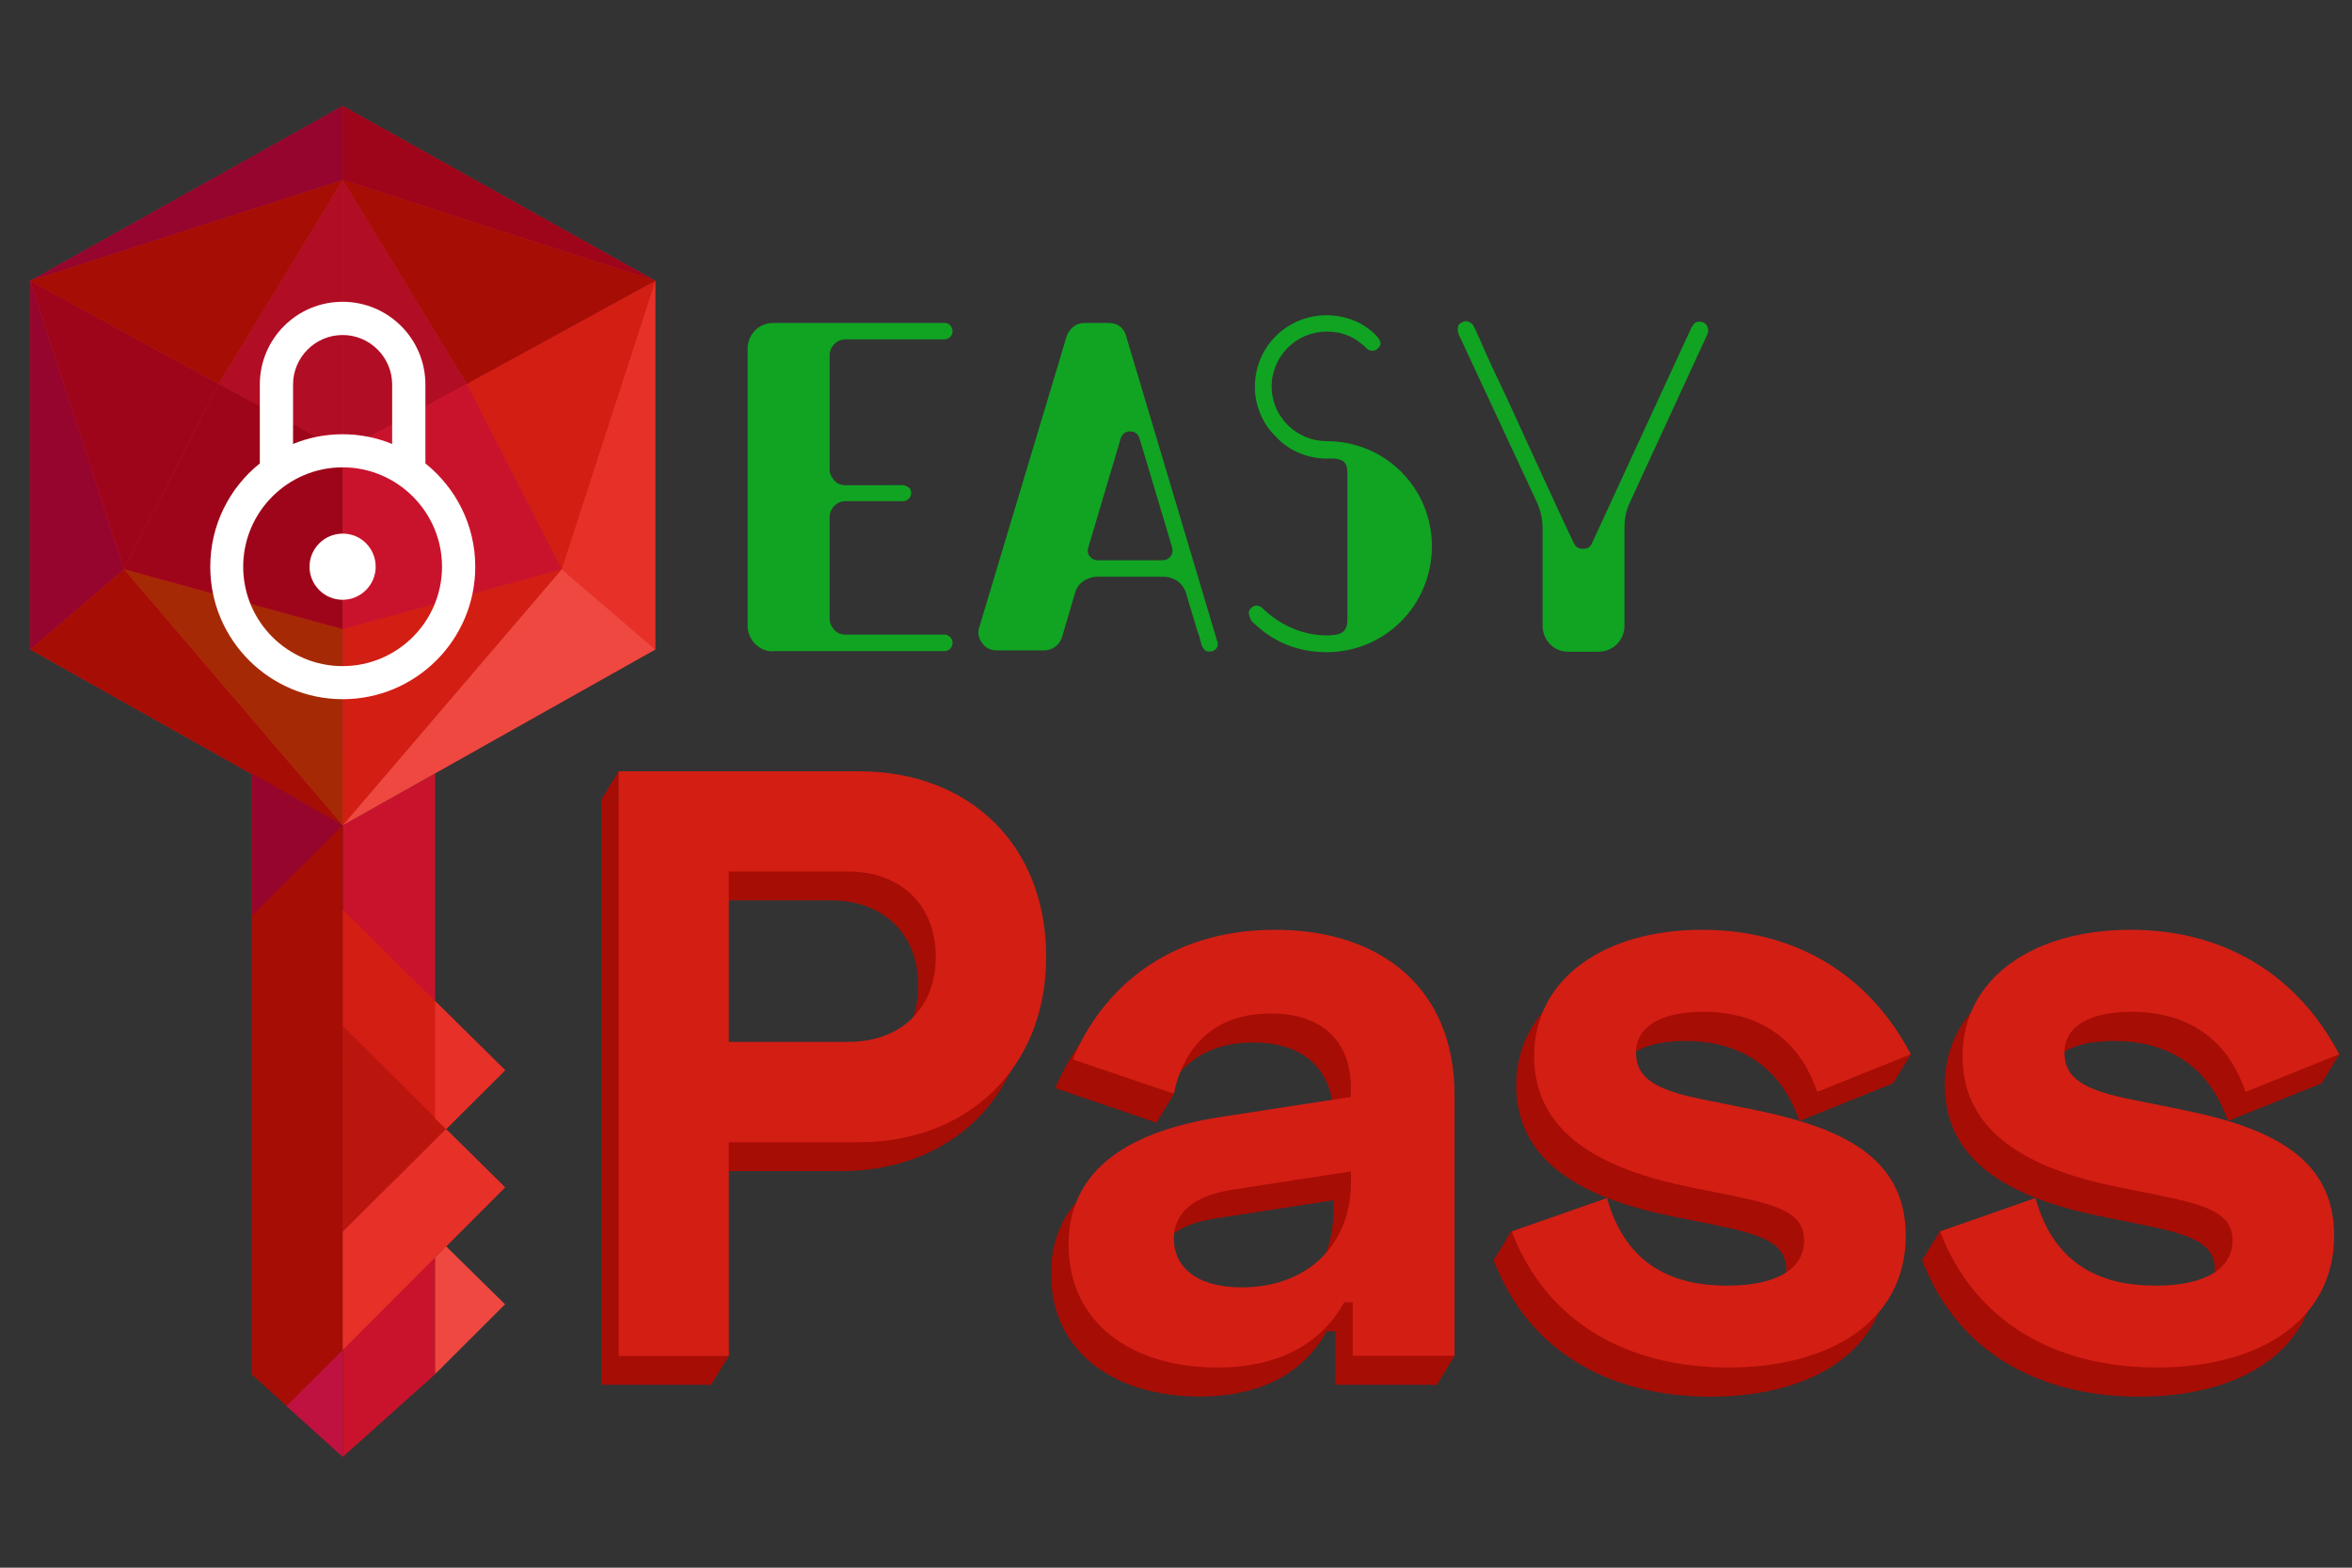 <?xml version="1.0" encoding="utf-8"?>
<!-- Generator: Adobe Illustrator 23.1.0, SVG Export Plug-In . SVG Version: 6.00 Build 0)  -->
<svg version="1.1" id="Ebene_1" xmlns="http://www.w3.org/2000/svg" xmlns:xlink="http://www.w3.org/1999/xlink" x="0px" y="0px"
	 viewBox="0 0 1500 1000" style="enable-background:new 0 0 1500 1000;" xml:space="preserve">
<rect x="0" y="0" width="1500" height="1000" fill="#333333" stroke="none"/>
<style type="text/css">
	.st0{display:none;}
	.st1{display:inline;fill:#FFFFFF;stroke:#000000;stroke-miterlimit:10;}
	.st2{display:inline;fill:#7CD438;}
	.st3{display:inline;fill:#E33D54;}
	.st4{fill:#A60D05;}
	.st5{fill:#D31E14;}
	.st6{fill:#10A422;}
	.st7{fill:#C9132C;}
	.st8{fill:#C1272D;}
	.st9{fill:#EF4840;}
	.st10{fill:#95052E;}
	.st11{fill:#9E051A;}
	.st12{fill:#B10D24;}
	.st13{fill:#A62905;}
	.st14{fill:#E73128;}
	.st15{fill:#BA160E;}
	.st16{fill:#96052C;}
	.st17{fill:#BF1241;}
	.st18{fill:#FFFFFF;}
</style>
<g id="Background" class="st0">
	<rect x="-0.7" y="1" class="st1" width="1500" height="1000"/>
</g>
<g id="BackgroundCloud" class="st0">
	<polygon class="st2" points="276.9,719.7 334.2,777 331.1,676.4 	"/>
	<polygon class="st3" points="267.3,652.8 327.7,740.7 395,667.2 	"/>
	<polygon class="st2" points="318,571.5 256.3,626.3 228.7,581.7 	"/>
	<polygon class="st2" points="222.9,379.4 175.1,453.4 259.7,445.2 259.3,391.6 	"/>
	<polygon class="st3" points="244.3,554.6 296.4,633.5 338.2,576.7 291.3,497.4 	"/>
	<polygon class="st2" points="224.1,479.8 239.6,545.1 333.7,495 	"/>
	<polygon class="st3" points="250.6,523.3 300.4,462.1 215.6,390.8 	"/>
	<polygon class="st2" points="302.7,592.4 273.3,633.5 291.3,676.4 373.1,646.2 	"/>
	<polygon class="st2" points="244.3,384 169.6,358.4 191,342.6 236.2,317.4 	"/>
	<polygon class="st3" points="194.8,288 202.5,350.7 246.2,337 259.7,283.4 246.2,267.8 	"/>
	<polygon class="st2" points="226,204.9 208.5,262 232.1,293 255.9,238.3 248.3,189 	"/>
	<polygon class="st3" points="309.2,258.8 210.2,199.8 259.7,181.4 	"/>
	<polygon class="st2" points="278.8,171.9 277.2,221 337.7,256.3 331.3,222.5 	"/>
	<polygon class="st3" points="361.4,138.2 296.7,157.8 352.5,237.8 372.5,192.6 	"/>
	<polygon class="st2" points="414.7,126.5 364.3,173.3 388.1,220.1 430.7,186 	"/>
	<polygon class="st3" points="490.7,178.7 451.8,249.9 419.2,222.5 419.2,188.6 417.3,173.3 	"/>
	<polygon class="st3" points="469.9,267.8 459.6,200.9 505.6,203.5 513.1,237.8 	"/>
	<polygon class="st3" points="492.1,237.8 564.3,258.8 496.2,331.6 508.9,280.1 	"/>
	<polygon class="st3" points="492.1,314.9 522.4,364.3 552.5,342.6 542.4,312.7 	"/>
</g>
<g id="Fonts">
	<g id="Shatten">
		<g>
			<rect x="912.7" y="864.9" class="st4" width="3.7" height="18.4"/>
			<path class="st4" d="M916.4,883.3l11.2-18.4l-0.2-0.5c0,0-14.8-0.2-14.8-0.2l0.1,19C912.7,883.3,916.5,883.2,916.4,883.3z"/>
			<rect x="912.6" y="862.9" class="st4" width="15.1" height="1.9"/>
		</g>
		<g>
			<polygon class="st4" points="1491.8,672.6 1489.4,668.7 1466.7,677.4 1472.5,693.3 1479.2,691.4 1480.5,691 			"/>
			<polygon class="st4" points="1480.5,691 1491.8,672.6 1474,679.6 			"/>
		</g>
		<g>
			<polygon class="st4" points="1218.5,672.6 1216.2,668.7 1193.4,677.4 1199.2,693.3 1206,691.4 1207.2,691 			"/>
			<polygon class="st4" points="1207.2,691 1218.5,672.6 1200.7,679.6 			"/>
		</g>
		<g>
			<polygon class="st4" points="453.5,883.3 451.4,883.3 451.4,864.9 457.9,864.9 			"/>
			<polyline class="st4" points="453.5,883.3 464.8,864.9 453.5,864.9 453.5,883.3 			"/>
			<polygon class="st4" points="451.4,864.9 451.4,861.7 464.8,861.7 464.8,864.9 			"/>
		</g>
		<g>
			<polygon class="st4" points="394.5,510.4 383.3,510.4 383.3,511.8 394.5,511.6 			"/>
			<polyline class="st4" points="383.3,510.4 394.5,492 394.5,510.4 383.3,510.4 			"/>
			<rect x="394.5" y="492" class="st4" width="2.5" height="19.8"/>
		</g>
		<g>
			<path class="st4" d="M952.6,804l11.2-18.4c0,0,2.3,6.1,5.5,12.6L952.6,804z"/>
			<path class="st4" d="M952.6,804c0,0,2.1,5.4,2.6,6.2l34.8-10.9l-9.1-19.3l-17.1,5.5L952.6,804z"/>
		</g>
		<g>
			<path class="st4" d="M1225.9,804l11.2-18.4c0,0,2.3,6.1,5.5,12.6L1225.9,804z"/>
			<path class="st4" d="M1225.9,804c0,0,2.1,5.4,2.6,6.2l34.8-10.9l-9.1-19.3l-17.1,5.5L1225.9,804z"/>
		</g>
		<g>
			<polygon class="st4" points="748.7,697.6 749.4,693.9 737.8,691.2 725.5,696.1 722.6,710.6 737.5,716 			"/>
			<path class="st4" d="M737.5,716l11.2-18.4l-4.4-1.5C744.3,696.1,738.9,704.9,737.5,716z"/>
		</g>
	</g>
	<g>
		<g>
			<path class="st4" d="M536.7,510.4c70.3,0,119.4,46.8,119.4,118.3s-50.6,118.3-119.4,118.3h-83v136.3h-70.3V510.4H536.7z
				 M453.6,682.9h76.1c33.6,0,55.9-21.3,55.9-54.3c0-33-22.4-54.3-55.9-54.3h-76.1V682.9z"/>
			<path class="st4" d="M801.9,611.7c69.2,0,114.5,38.8,114.5,105v166.6h-64.9v-34.1h-5.4c-8.6,15.5-29.3,41.6-81,41.6
				c-54.3,0-94.8-28.2-94.8-78.3c0-50.1,41.6-72.9,97-81.5l83-12.8v-6.4c0-25.6-14.9-46.8-51.1-46.8s-55.4,21.3-61.8,51.1L673,694.1
				C691.1,650.5,732.7,611.7,801.9,611.7z M780.6,839.6c42.5,0,69.8-27.6,69.8-67.1v-6.9l-75.7,11.7c-24,3.7-37.3,14.4-37.3,31.4
				C737.5,825.8,750.8,839.6,780.6,839.6z"/>
			<path class="st4" d="M1074,611.7c61.8,0,107.6,30.4,133.2,79.4l-59.7,24c-13.8-41-45.9-51.1-72.4-51.1
				c-26.7,0-43.1,9.1-43.1,26.1c0,17,13.8,24,42.5,29.8l26.7,5.4c54.3,10.6,102.8,27.2,102.8,81.5c0,54.3-47.9,84.1-112.9,84.1
				c-66,0-116.6-29.8-138.4-86.8l60.8-21.3c12.3,44.2,43.7,55.9,76.7,55.9c33,0,49-11.7,49-28.7s-14.9-22.4-45.9-28.7l-26.7-5.4
				c-55.4-11.2-99.6-33.6-99.6-83.6S1012.3,611.7,1074,611.7z"/>
			<path class="st4" d="M1347.3,611.7c61.8,0,107.6,30.4,133.2,79.4l-59.7,24c-13.8-41-45.9-51.1-72.4-51.1
				c-26.7,0-43.1,9.1-43.1,26.1c0,17,13.8,24,42.5,29.8l26.7,5.4c54.3,10.6,102.8,27.2,102.8,81.5c0,54.3-47.9,84.1-112.9,84.1
				c-66,0-116.6-29.8-138.4-86.8l60.8-21.3c12.3,44.2,43.7,55.9,76.7,55.9c33,0,49-11.7,49-28.7s-14.9-22.4-45.9-28.7l-26.7-5.4
				c-55.4-11.2-99.6-33.6-99.6-83.6S1285.5,611.7,1347.3,611.7z"/>
		</g>
		<g>
			<path class="st5" d="M547.8,492c70.3,0,119.4,46.8,119.4,118.3s-50.6,118.3-119.4,118.3h-83v136.3h-70.3V492H547.8z M464.8,664.6
				h76.1c33.6,0,55.9-21.3,55.9-54.3c0-33-22.4-54.4-55.9-54.4h-76.1L464.8,664.6L464.8,664.6z"/>
			<path class="st5" d="M813.1,593.1c69.2,0,114.5,38.8,114.5,105v166.7h-64.9v-34.1h-5.4c-8.6,15.5-29.3,41.6-81,41.6
				c-54.3,0-94.8-28.2-94.8-78.3c0-50.1,41.6-72.9,97-81.5l83-12.8v-6.4c0-25.6-14.9-46.8-51.1-46.8s-55.4,21.3-61.8,51.1
				l-64.5-21.8C702.3,632.1,743.9,593.1,813.1,593.1z M791.8,821.2c42.5,0,69.8-27.6,69.8-67.1v-6.9l-75.7,11.7
				c-24,3.7-37.3,14.4-37.3,31.4C748.7,807.3,762,821.2,791.8,821.2z"/>
			<path class="st5" d="M1085.4,593.1c61.8,0,107.6,30.4,133.2,79.4l-59.7,24c-13.8-41-45.9-51.1-72.4-51.1
				c-26.7,0-43.1,9.1-43.1,26.1c0,17,13.8,24,42.5,29.8l26.7,5.4c54.3,10.6,102.8,27.2,102.8,81.5c0,54.3-47.9,84.1-112.9,84.1
				c-66,0-116.6-29.8-138.4-86.8l60.8-21.3c12.3,44.2,43.7,55.9,76.7,55.9c33,0,49-11.7,49-28.7c0-17-14.9-22.4-45.9-28.7l-26.7-5.4
				c-55.4-11.2-99.6-33.6-99.6-83.6C978.4,624,1023.5,593.1,1085.4,593.1z"/>
			<path class="st5" d="M1358.6,593.1c61.8,0,107.6,30.4,133.2,79.4l-59.7,24c-13.8-41-45.9-51.1-72.4-51.1
				c-26.7,0-43.1,9.1-43.1,26.1c0,17,13.8,24,42.5,29.8l26.7,5.4c54.3,10.6,102.8,27.2,102.8,81.5c0,54.3-47.9,84.1-112.9,84.1
				c-66,0-116.6-29.8-138.4-86.8l60.8-21.3c12.3,44.2,43.7,55.9,76.7,55.9c33,0,49-11.7,49-28.7c0-17-14.9-22.4-45.9-28.7l-26.7-5.4
				c-55.4-11.2-99.6-33.6-99.6-83.6C1251.7,624,1296.7,593.1,1358.6,593.1z"/>
		</g>
	</g>
	<g>
		<path class="st6" d="M493.1,415.5c-9.4,0-16.3-7.6-16.3-16.6V222.6c0-9.1,6.9-16.6,16.3-16.6h109.3c1.5,0,2.8,0.6,3.6,1.5
			c1,1.2,1.5,2.5,1.5,3.9c0,2.8-2.5,5.1-5.1,5.1h-63c-3,0-5.4,1-7.3,3c-2.1,2.1-3,4.6-3,7.3v72.4c0,2.8,1,5.1,3,7.3
			c1.8,2.1,4.3,3,7.3,3H576c3,0.6,5.1,1.8,5.1,5.1c0,2.8-2.5,5.1-5.1,5.1h-36.6c-3,0-5.4,1-7.3,3c-2.1,2.1-3,4.6-3,7.3v64.5
			c0,2.8,1,5.1,3,7.3c1.8,2.1,4.3,3,7.3,3h63c2.8,0,5.1,2.5,5.1,5.1c0,3-2.1,5.4-5.1,5.4H493.1V415.5z"/>
		<path class="st6" d="M776.3,409.1c0.3,0.3,0.3,1.2,0.3,2.8c-0.3,1.5-1.5,2.8-3.6,3.6c-3.3,0.3-4.6-0.3-5.1-1.5
			c-1-1-1.2-1.8-1.5-2.1c0-0.3-0.6-2.5-1.5-5.8c-1.2-3.3-2.5-7.3-3.6-11.5c-1.5-4.6-3-9.9-4.8-16c-1-3.3-2.8-5.8-5.4-7.9
			c-2.8-1.8-5.8-2.8-9.1-2.8h-42c-3.3,0-6.4,1-9.1,2.8c-2.8,2.1-4.6,4.6-5.4,7.9l-8.2,27.9c-1.8,5.1-6.1,8.4-11.5,8.4h-30
			c-3.9,0-7.3-1.5-9.4-4.8c-2.5-3-3-6.4-1.8-10.2l55.7-185.5c1.8-4.8,5.8-8.4,11.2-8.4h15.2c6.1,0,9.9,2.8,11.5,8.4L776.3,409.1z
			 M741.8,357.3c2.1,0,3.6-1,4.8-2.5c1.2-1.5,1.5-3.3,1-5.4l-20.9-69.9c-1-2.8-3-4.3-6.1-4.3c-2.8,0-4.8,1.5-5.8,4.3L694,349.5
			c-0.6,2.1-0.3,3.9,1,5.4c1.2,1.5,2.8,2.5,4.8,2.5H741.8z"/>
		<path class="st6" d="M846,416c-18.5,0-34.5-6.6-47.5-19.6c-1-1-2.1-4.3-2.1-5.8c0-1.8,2.8-4.3,4.6-4.3c1.2,0,2.5,0.3,3.6,1.2
			c11.2,10.9,25.7,17.8,41.4,17.8c7.6,0,13.3-1,13.3-9.7v-94.4c0-5.1-2.1-7.9-6.6-8.4c-1-0.3-2.1-0.3-3.3-0.3H846
			c-11.7,0-23.9-4.8-32-13.7c-8.8-8.2-13.7-20.3-13.7-32c0-25.7,20.6-45.7,45.7-45.7c12.2,0,23.9,4.6,32,13.3
			c1.2,1.2,2.5,3.3,2.5,5.1c-0.3,1-1,2.1-2.1,3c-1,1-1.8,1.2-3.3,1.2c-1,0-2.1-0.3-3-1c-7.9-7.9-16-11.2-26-11.2
			c-19.3,0-35.1,15.7-35.1,35.1s16,34.8,35.1,34.8c37.2,0,67.1,29.7,67.1,67.1C913.1,386.3,883.1,416,846,416z"/>
		<path class="st6" d="M1039.6,320.2c-2.5,5.1-3.6,10.6-3.6,16.6v62.3c0,9.4-7.3,16.6-16.6,16.6h-19.3c-9.4,0-16.3-7.6-16.3-16.6
			v-62.3c0-5.4-1.2-11.2-3.9-17l-49.6-106.5c-0.3-1-0.6-1.8-0.6-2.8c0-1,0-1.8,0.3-2.8c0.3-0.6,1-1.2,1.8-1.8c1.2-0.6,2.1-1,3-1
			c2.1,0,4.8,1.8,5.4,3.9c0.3,0.3,1.2,2.5,3,6.4c5.4,12.7,11.5,25.4,17.5,38.1c3.9,8.2,7.6,16.6,11.5,25.1
			c9.4,20.3,19.6,43,31.5,68.1c1.2,2.5,3,3.6,5.8,3.6c3,0,4.8-1.2,5.8-3.6l63.5-137.7c0.3-0.3,0.6-1.2,1.5-2.1
			c0.6-1,1.8-1.5,3.3-1.5c3,0,5.1,1.5,5.8,4.8c0,1,0,1.8-0.3,2.8L1039.6,320.2z"/>
	</g>
</g>
<g id="Layer_1">
	<g id="Fertiger_x5F_Schluessel_1_">
		<g id="Schuessel_x5F_ganz_1_">
			<g id="Grundlayout_1_">
				<g>
					<polygon class="st7" points="277.5,493.4 277.5,876.6 218.6,929.3 218.6,526.4 					"/>
					<polygon class="st4" points="160.4,493.4 160.4,876.6 218.6,929.3 218.6,526.4 					"/>
				</g>
				<g>
					<polygon class="st8" points="218.6,67.6 19.3,179.1 19.3,414.3 218.6,526.4 					"/>
					<polygon class="st8" points="218.6,67.6 417.9,179.1 417.9,414.3 218.6,526.4 					"/>
				</g>
				<g>
					<polygon class="st8" points="277.5,638.6 322.1,682.7 277.5,727.1 					"/>
					<polyline class="st8" points="277.5,802 277.5,713.5 322.1,757.4 					"/>
					<polyline class="st9" points="277.5,876.5 277.5,802 284.5,795 322.1,832 					"/>
				</g>
			</g>
			<g id="Verschoenerung_1_">
				<g id="SchluesselKopf_2_">
					<g>
						<polygon class="st10" points="218.6,114.8 19.3,179.1 218.6,67.6 						"/>
						<polygon class="st10" points="19.3,179.1 19.3,414.3 79.1,363.1 						"/>
						<polygon class="st11" points="79.1,363.1 19.3,179.1 139.5,244.9 						"/>
						<polygon class="st4" points="139.5,244.9 218.6,114.8 19.3,179.1 						"/>
						<polygon class="st4" points="79.1,363.1 218.6,526.4 19.3,414.3 						"/>
						<polygon class="st12" points="139.5,244.9 218.6,287.8 218.6,114.8 						"/>
						<polygon class="st13" points="79.1,363.1 218.5,401.3 218.6,526.4 						"/>
						<polygon class="st11" points="79.1,363.1 139.5,244.9 218.6,287.8 218.5,401.3 						"/>
					</g>
					<g>
						<polygon class="st11" points="218.6,114.8 417.9,179.1 218.6,67.6 						"/>
						<polygon class="st14" points="417.9,179.1 417.9,414.3 358.2,363.1 						"/>
						<polygon class="st5" points="358.2,363.1 417.9,179.1 297.7,244.9 						"/>
						<polygon class="st4" points="297.7,244.9 218.6,114.8 417.9,179.1 						"/>
						<polygon class="st9" points="358.2,363.1 218.6,526.4 417.9,414.3 						"/>
						<polygon class="st12" points="297.7,244.9 218.6,287.8 218.6,114.8 						"/>
						<polygon class="st5" points="358.2,363.1 218.6,401.3 218.6,526.4 						"/>
						<polygon class="st7" points="358.2,363.1 297.7,244.9 218.6,287.8 218.6,401.3 						"/>
					</g>
				</g>
				<g id="Unten_2_">
					<polyline class="st5" points="322.1,682.7 218.6,580.3 218.6,654.3 284.5,720.2 322.1,682.7 					"/>
					<polygon class="st15" points="284.5,720.2 218.6,785.7 218.5,654.3 					"/>
					<polyline class="st14" points="322.1,757.4 218.6,861.1 218.6,785.7 284.5,720.2 322.1,757.4 					"/>
					<polygon class="st16" points="218.6,526.4 160.9,584 160.9,493.4 					"/>
					<polygon class="st17" points="182.7,896.9 218.6,861.1 218.6,929.3 					"/>
					<polygon class="st14" points="277.5,638.6 277.5,713.5 284.5,720.2 322.1,682.7 					"/>
				</g>
			</g>
		</g>
		<g id="Schloss_1_">
			<path class="st18" d="M271.3,295.6v-50.3c0-29.1-23.6-52.8-52.8-52.8s-52.8,23.6-52.8,52.8v50.3c-19.3,15.5-31.6,39.2-31.6,65.9
				c0,46.7,37.9,84.5,84.5,84.5s84.5-37.9,84.5-84.5C303.1,334.8,290.6,311.1,271.3,295.6z M186.9,245.3c0-17.4,14.2-31.6,31.6-31.6
				s31.6,14.2,31.6,31.6v37.9c-9.8-4-20.4-6.2-31.6-6.2c-11.2,0-22,2.2-31.6,6.2V245.3z M218.5,424.9c-35,0-63.4-28.5-63.4-63.4
				s28.5-63.4,63.4-63.4s63.4,28.5,63.4,63.4C281.9,396.4,253.5,424.9,218.5,424.9z M239.6,361.5c0,11.6-9.5,21.1-21.1,21.1
				c-11.6,0-21.1-9.5-21.1-21.1s9.5-21.1,21.1-21.1C230.3,340.3,239.6,349.9,239.6,361.5z"/>
		</g>
	</g>
</g>
</svg>
